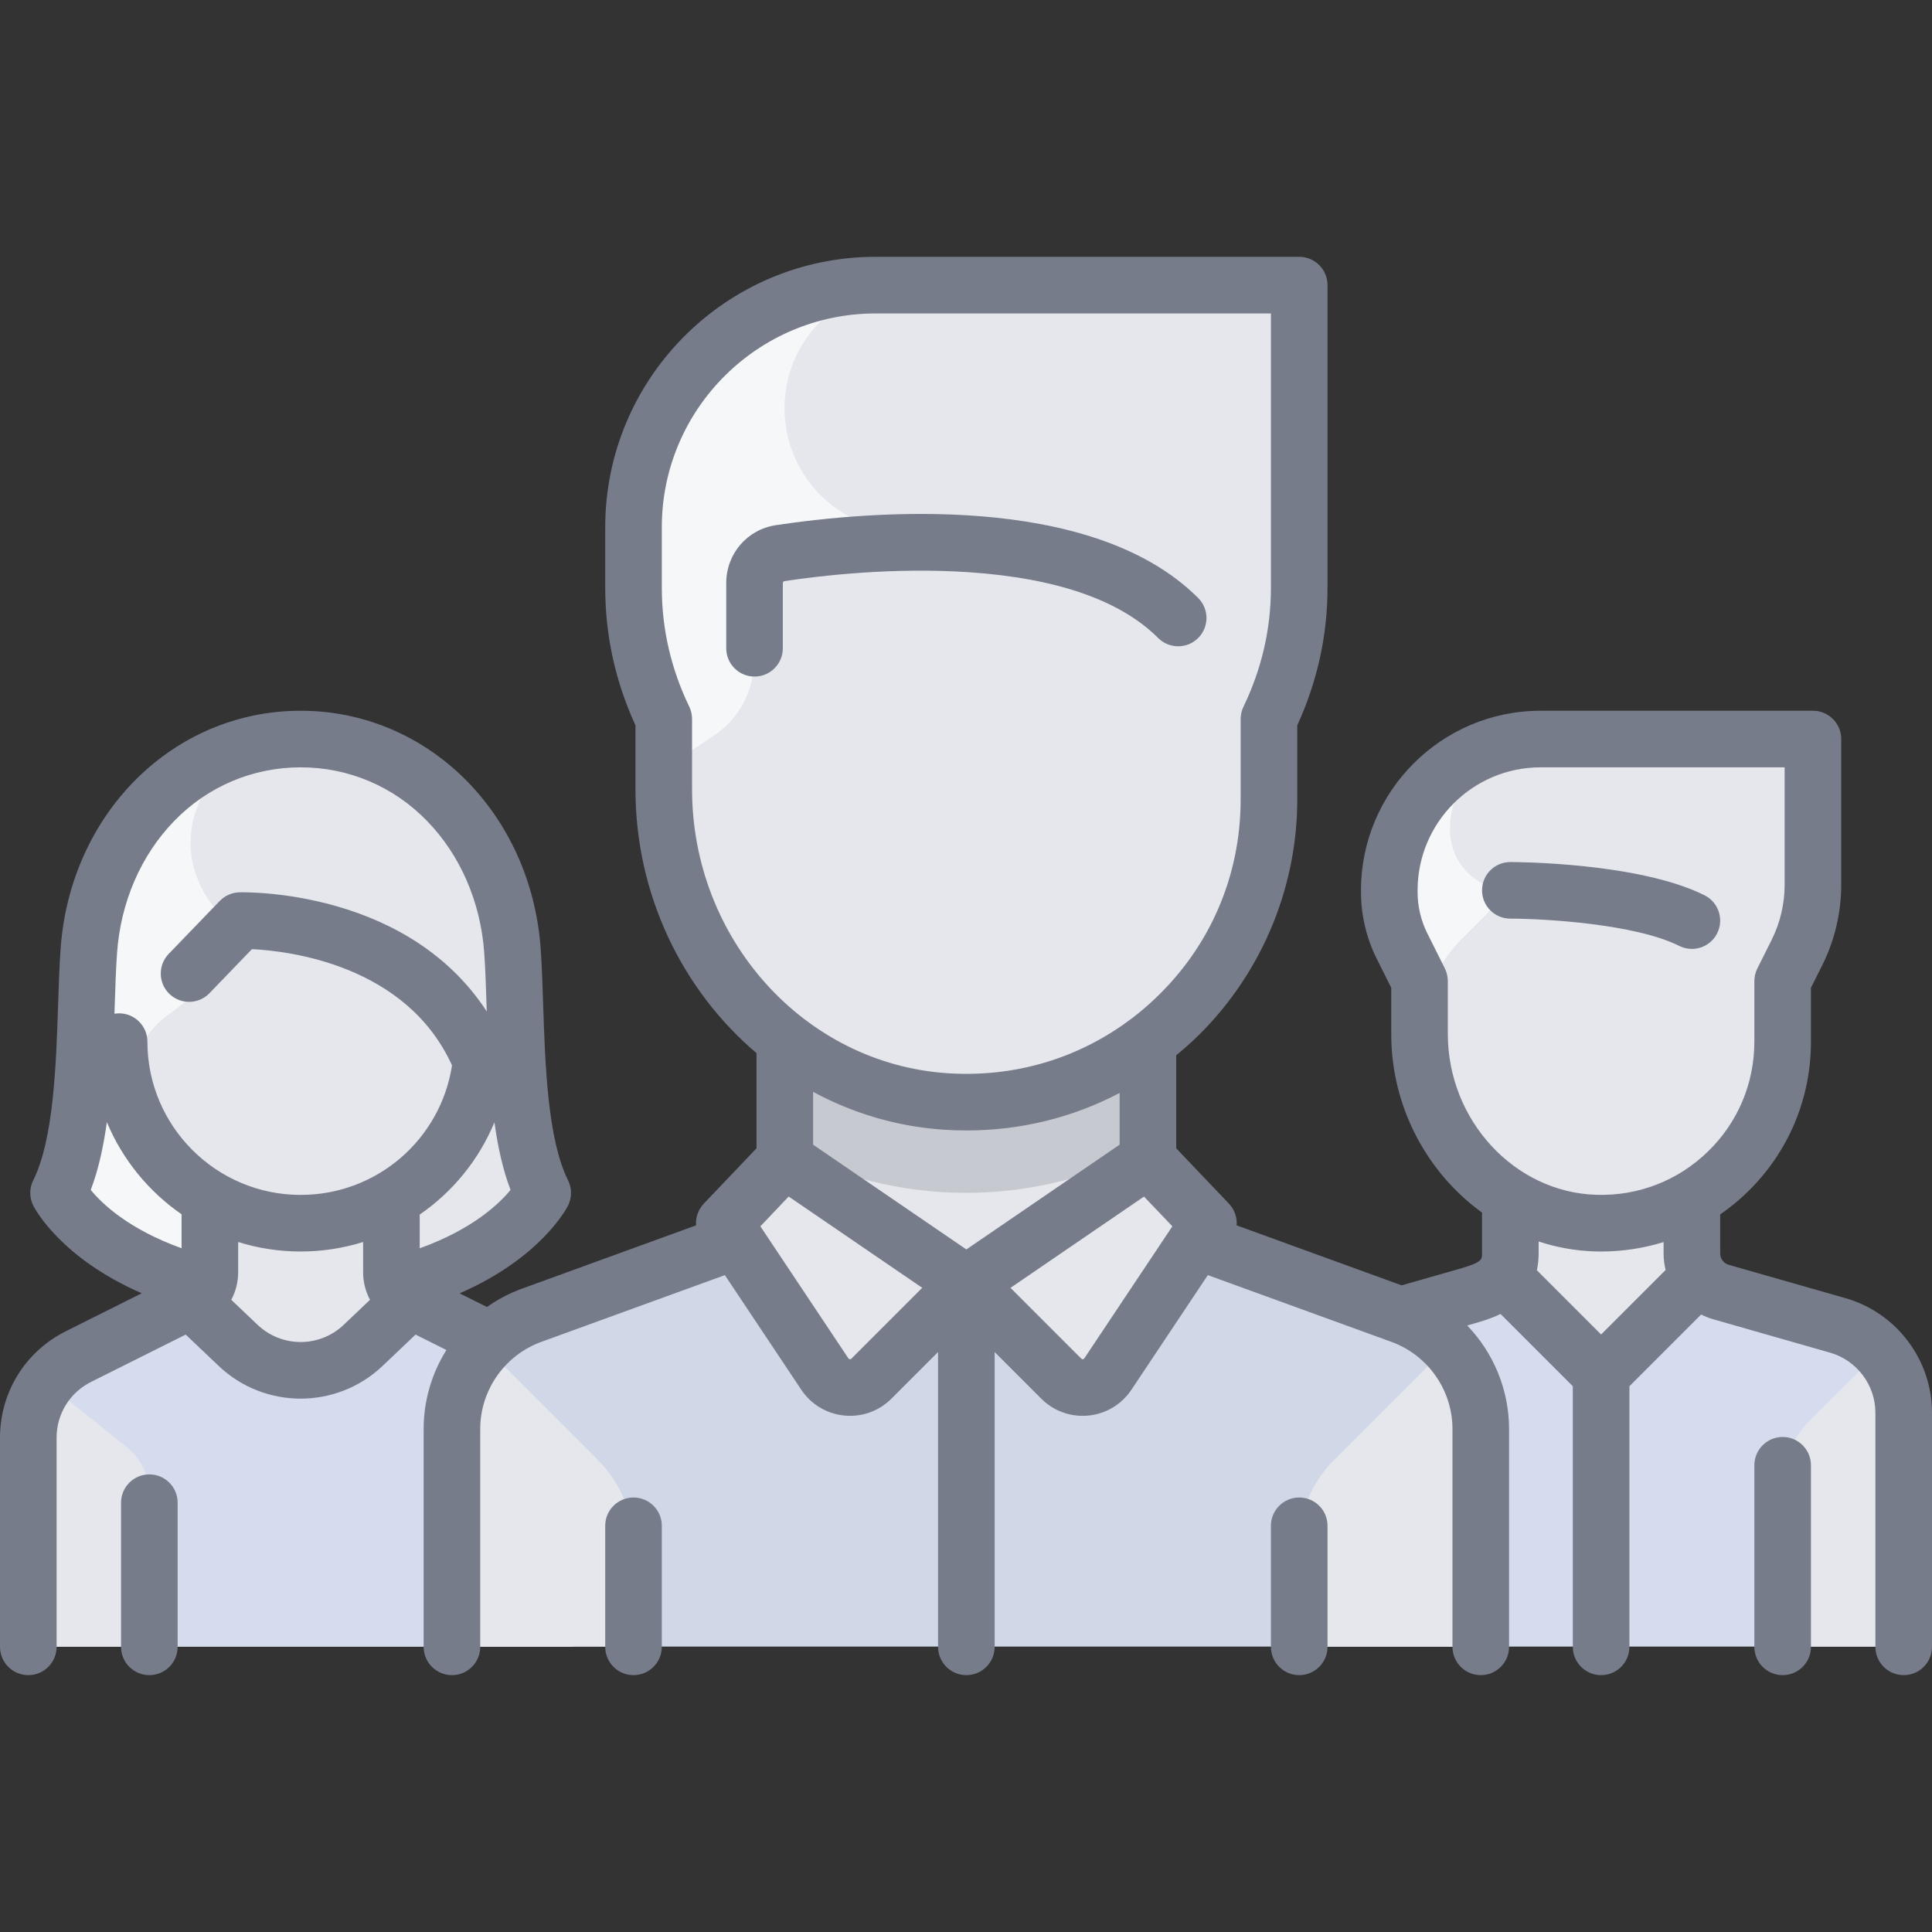 <svg width="58" height="58" viewBox="0 0 58 58" fill="none" xmlns="http://www.w3.org/2000/svg">
<rect x="0" y="0" width="58" height="58" fill="#333333" stroke="none"/>
<path d="M15.379 28.546C15.13 25.044 12.533 22.189 9.022 22.189C5.512 22.189 2.915 25.044 2.666 28.546C2.517 30.633 2.666 33.994 1.758 35.81C1.758 35.81 2.666 37.626 6.015 38.537L12.048 38.534C15.379 37.626 16.287 35.81 16.287 35.81C15.379 33.994 15.527 30.633 15.379 28.546Z" fill="#E6E7EC"/>
<path d="M8.114 28.546C4.615 26.796 5.335 23.368 7.828 22.307C4.936 22.871 2.885 25.454 2.666 28.546C2.517 30.633 2.666 33.994 1.758 35.81C1.758 35.81 2.666 37.626 6.015 38.537L8.883 38.536L8.114 28.546Z" fill="#F6F7F8"/>
<path d="M15.689 40.72L12.75 39.251C12.135 38.943 11.746 38.315 11.746 37.627L11.746 34.902H6.298V37.627C6.298 38.314 5.909 38.943 5.294 39.251L2.355 40.72C1.433 41.182 0.85 42.125 0.85 43.157V49.431H17.195V43.157C17.195 42.125 16.612 41.182 15.689 40.72Z" fill="#E6E7EC"/>
<path d="M17.195 43.157C17.195 42.125 16.612 41.182 15.689 40.72L12.751 39.251C12.581 39.166 12.434 39.054 12.303 38.926L11.261 40.086C10.03 41.456 8.015 41.456 6.784 40.086L5.742 38.926C5.611 39.054 5.463 39.166 5.294 39.251L2.356 40.72C1.433 41.182 0.85 42.125 0.85 43.157V49.431H17.195L17.195 43.157Z" fill="#D5DCED"/>
<path d="M9.022 36.718C6.941 36.718 5.133 35.552 4.215 33.837C3.591 32.671 3.998 31.208 5.079 30.447C5.286 30.3 5.501 30.134 5.712 29.946C6.361 29.366 6.741 28.755 6.956 28.308C7.139 27.924 7.562 27.707 7.974 27.812C11.181 28.629 13.361 30.299 14.147 30.976C14.355 31.155 14.476 31.42 14.454 31.695C14.238 34.505 11.889 36.718 9.022 36.718Z" fill="#E6E7EC"/>
<path d="M14.146 30.975C13.359 30.298 11.181 28.63 7.978 27.813C7.564 27.707 7.139 27.925 6.954 28.311C6.791 28.649 6.523 29.081 6.124 29.522C6.124 29.523 6.124 29.524 6.124 29.525C6 29.665 5.868 29.806 5.712 29.946C5.509 30.126 5.306 30.289 5.105 30.428C3.823 31.315 3.631 32.941 4.416 34.176C5.242 35.476 6.607 36.399 8.196 36.642C7.109 35.902 6.298 34.899 6.298 33.086V32.384C6.504 32.232 6.712 32.08 6.921 31.894C7.425 31.444 7.866 30.923 8.219 30.362C10.665 31.125 12.324 32.397 12.952 32.937C13.124 33.088 13.366 33.301 13.865 33.77C14.186 33.264 14.409 32.28 14.454 31.693C14.476 31.419 14.354 31.154 14.146 30.975Z" fill="#E6E7EC"/>
<path d="M1.403 41.52C1.053 41.984 0.85 42.554 0.85 43.157V49.431H4.482V44.856C4.482 44.304 4.231 43.782 3.8 43.438L1.403 41.52Z" fill="#E6E7EC"/>
<path d="M16.642 41.52C16.991 41.984 17.195 42.554 17.195 43.157V49.431H13.563V44.856C13.563 44.304 13.813 43.782 14.244 43.438L16.642 41.52Z" fill="#E6E7EC"/>
<path d="M41.713 25.821V26.459C41.713 27.239 41.839 28.015 42.086 28.756L43.529 33.086H46.253V23.097H44.437C42.933 23.097 41.713 24.317 41.713 25.821Z" fill="#F6F7F8"/>
<path d="M54.217 27.463L52.61 33.086L45.345 26.73C44.342 26.73 43.529 25.916 43.529 24.913C43.529 23.409 44.749 22.189 46.254 22.189H54.426V25.966C54.426 26.473 54.356 26.977 54.217 27.463Z" fill="#E6E7EC"/>
<path d="M50.794 35.81H45.345V41.259H50.794V35.81Z" fill="#E6E7EC"/>
<path d="M55.175 39.265L50.794 38.013L48.07 41.258L45.346 38.013L40.965 39.265C39.795 39.599 38.989 40.668 38.989 41.884V49.431H57.151V41.884C57.151 40.668 56.344 39.599 55.175 39.265Z" fill="#D5DCED"/>
<path d="M48.07 36.718C45.06 36.718 42.621 34.279 42.621 31.27C42.621 30.107 43.083 28.992 43.905 28.169L44.8 27.275C45.148 26.926 45.625 26.726 46.118 26.741C49.021 26.833 51.59 27.455 52.995 28.826C53.339 29.162 53.518 29.632 53.518 30.113V31.27C53.518 34.279 51.079 36.718 48.07 36.718Z" fill="#E6E7EC"/>
<path d="M45.345 31.27C45.345 30.222 46.225 29.39 47.27 29.456C49.104 29.573 51.824 29.88 53.493 30.682C53.438 30.299 53.274 29.099 52.995 28.826C51.59 27.455 49.021 26.833 46.118 26.741H46.118C45.625 26.726 45.148 26.926 44.8 27.275L43.905 28.169C43.083 28.992 42.621 30.107 42.621 31.27C42.621 33.755 44.286 35.846 46.56 36.502C45.803 35.568 45.345 34.383 45.345 33.086V31.27H45.345Z" fill="#E6E7EC"/>
<path d="M53.518 44.59C53.518 43.867 53.805 43.174 54.316 42.663L56.654 40.326C56.966 40.773 57.15 41.31 57.15 41.884V49.431H53.518V44.59Z" fill="#E6E7EC"/>
<path d="M42.046 39.481L34.449 36.718L29 38.534L23.552 36.718L15.954 39.481C14.518 40.003 13.563 41.367 13.563 42.895V49.431H44.437V42.895C44.437 41.367 43.482 40.003 42.046 39.481Z" fill="#D0D7E6"/>
<path d="M43.46 40.42C44.073 41.078 44.437 41.955 44.437 42.895V49.431H38.989V46.396C38.989 45.432 39.371 44.508 40.053 43.827L43.46 40.42Z" fill="#E6E7EC"/>
<path d="M38.989 17.991V10.384C38.989 9.381 38.176 8.568 37.173 8.568H26.276C22.264 8.568 19.011 11.82 19.011 15.832V17.991C19.011 18.967 19.168 19.937 19.477 20.863L19.779 21.77C19.872 22.047 19.919 22.338 19.919 22.631V23.097H38.081V22.631C38.081 22.338 38.128 22.047 38.22 21.77L38.523 20.863C38.831 19.937 38.989 18.967 38.989 17.991Z" fill="#F6F7F8"/>
<path d="M23.552 12.257C23.552 14.294 25.203 15.946 27.241 15.946H27.751L27.998 23.097H38.081V22.631C38.081 22.338 38.128 22.047 38.221 21.77L38.523 20.863C38.832 19.937 38.989 18.967 38.989 17.991V10.384C38.989 9.381 38.176 8.568 37.173 8.568H27.241C25.203 8.568 23.552 10.22 23.552 12.257Z" fill="#E6E7EC"/>
<path d="M34.447 30.361H23.551V38.533H34.447V30.361Z" fill="#E6E7EC"/>
<path d="M23.552 34.471C25.183 35.322 27.033 35.81 29 35.81C30.967 35.81 32.818 35.322 34.449 34.471V30.362H23.552V34.471Z" fill="#C7C9D0"/>
<path d="M29 38.534L26.104 41.431C25.715 41.82 25.071 41.776 24.738 41.337L21.735 37.381L22.521 35.725C22.753 35.237 23.357 35.058 23.818 35.342L29 38.534Z" fill="#E6E7EC"/>
<path d="M29 38.534L31.896 41.431C32.285 41.82 32.929 41.776 33.262 41.337L36.265 37.381L35.479 35.725C35.247 35.237 34.643 35.058 34.182 35.342L29 38.534Z" fill="#E6E7EC"/>
<path d="M29 33.086C23.985 33.086 19.919 29.02 19.919 24.005V23.097L21.43 22.09C22.188 21.585 22.643 20.734 22.643 19.823V16.741C22.643 16.741 29.908 14.016 35.357 18.557C35.357 18.557 35.357 19.175 35.357 19.823C35.357 20.733 35.812 21.584 36.57 22.09L38.081 23.097V24.005C38.081 29.02 34.015 33.086 29 33.086Z" fill="#E6E7EC"/>
<path d="M14.54 40.42C13.927 41.078 13.563 41.955 13.563 42.895V49.431H19.011V46.396C19.011 45.432 18.629 44.508 17.947 43.827L14.54 40.42Z" fill="#E6E7EC"/>
<path d="M26.965 18.923C28.94 18.675 32.396 18.533 35.356 19.822C35.356 19.458 35.356 18.557 35.356 18.557C29.908 14.016 22.643 16.741 22.643 16.741V19.823C22.643 20.734 22.188 21.584 21.43 22.09L19.919 23.097V24.005C19.919 28.648 23.406 32.47 27.903 33.013H27.903C26.336 31.381 25.368 29.17 25.368 26.729V20.727C25.368 19.807 26.052 19.038 26.965 18.923Z" fill="#E6E7EC"/>
<path d="M50.412 28.397C50.534 28.458 50.663 28.487 50.791 28.487C51.103 28.487 51.403 28.315 51.551 28.017C51.761 27.597 51.591 27.087 51.172 26.877C49.198 25.89 45.498 25.879 45.341 25.879C44.872 25.879 44.492 26.259 44.492 26.729C44.492 27.198 44.872 27.578 45.341 27.578C46.296 27.578 49.068 27.725 50.412 28.397Z" fill="#777C8B"/>
<path d="M55.407 38.973L51.898 37.971C51.747 37.927 51.641 37.787 51.641 37.63V36.458C51.926 36.261 52.199 36.039 52.453 35.792C53.687 34.595 54.366 32.989 54.366 31.271V29.654L54.706 28.976C55.078 28.231 55.275 27.397 55.275 26.565V22.186C55.275 21.717 54.894 21.337 54.425 21.337H46.249C43.276 21.337 40.858 23.756 40.858 26.728V26.779C40.858 27.471 41.021 28.165 41.331 28.784L41.766 29.654V31.042C41.766 33.241 42.85 35.215 44.491 36.402L44.492 37.629C44.492 37.819 44.492 37.897 43.79 38.098L42.078 38.587L37.125 36.786C37.143 36.552 37.064 36.314 36.894 36.135L35.311 34.473V31.681C35.478 31.544 35.643 31.402 35.803 31.252C37.8 29.381 38.945 26.738 38.945 24.003V21.774C39.547 20.462 39.853 19.074 39.853 17.644V8.56C39.853 8.091 39.473 7.71 39.003 7.71H26.285C21.81 7.71 18.169 11.352 18.169 15.827V17.644C18.169 19.074 18.474 20.462 19.077 21.774V23.692C19.077 26.868 20.489 29.729 22.711 31.616V34.473L21.128 36.135C20.957 36.315 20.879 36.552 20.896 36.786L15.669 38.687C15.29 38.824 14.938 39.011 14.619 39.237L13.798 38.827C16.241 37.763 17.015 36.267 17.053 36.193C17.172 35.954 17.172 35.672 17.053 35.433C16.44 34.208 16.366 31.962 16.306 30.158C16.286 29.558 16.268 28.99 16.232 28.485C15.942 24.41 12.844 21.337 9.025 21.337C5.207 21.337 2.108 24.41 1.819 28.485C1.783 28.99 1.764 29.558 1.744 30.159C1.685 31.963 1.611 34.208 0.998 35.433C0.878 35.672 0.878 35.953 0.998 36.193C1.035 36.267 1.808 37.76 4.256 38.825L1.976 39.965C0.757 40.574 0 41.8 0 43.162V49.439C0 49.908 0.38 50.289 0.85 50.289C1.319 50.289 1.699 49.908 1.699 49.439V43.162C1.699 42.447 2.096 41.804 2.736 41.485L5.575 40.065L6.563 41.004C7.253 41.66 8.139 41.988 9.025 41.988C9.911 41.988 10.798 41.66 11.488 41.004L12.475 40.065L13.401 40.528C12.965 41.225 12.718 42.043 12.718 42.9V49.439C12.718 49.908 13.098 50.289 13.568 50.289C14.037 50.289 14.417 49.908 14.417 49.439V42.9C14.417 41.734 15.153 40.682 16.25 40.284L21.761 38.28L24.055 41.721C24.349 42.161 24.819 42.443 25.345 42.495C25.404 42.501 25.462 42.504 25.52 42.504C25.984 42.504 26.429 42.321 26.761 41.989L28.161 40.589V49.439C28.161 49.909 28.541 50.289 29.011 50.289C29.48 50.289 29.86 49.909 29.86 49.439V40.589L31.26 41.989C31.592 42.322 32.037 42.504 32.501 42.504C32.559 42.504 32.618 42.501 32.676 42.496C33.203 42.444 33.673 42.161 33.966 41.721L36.26 38.28L41.772 40.284C42.868 40.682 43.604 41.734 43.604 42.9V49.44C43.604 49.909 43.985 50.289 44.454 50.289C44.923 50.289 45.303 49.909 45.303 49.44V42.9C45.303 41.719 44.834 40.611 44.047 39.792L44.257 39.732C44.468 39.671 44.757 39.589 45.047 39.446L47.217 41.616V49.44C47.217 49.909 47.597 50.289 48.066 50.289C48.535 50.289 48.916 49.909 48.916 49.44V41.616L51.07 39.462C51.184 39.52 51.305 39.569 51.431 39.605L54.94 40.608C55.741 40.836 56.301 41.578 56.301 42.411V49.44C56.301 49.909 56.681 50.289 57.15 50.289C57.62 50.289 58 49.909 58 49.44V42.411C58 40.823 56.934 39.41 55.407 38.973ZM12.6 37.475L12.6 36.462C13.589 35.782 14.374 34.824 14.843 33.693C14.945 34.424 15.095 35.117 15.327 35.722C14.989 36.135 14.188 36.904 12.6 37.475ZM3.514 28.606C3.623 27.079 4.233 25.672 5.232 24.644C6.24 23.607 7.587 23.036 9.026 23.036C10.464 23.036 11.811 23.607 12.819 24.644C13.819 25.672 14.429 27.079 14.537 28.606C14.571 29.079 14.589 29.631 14.608 30.215C14.61 30.265 14.612 30.316 14.613 30.366C13.689 28.942 12.261 27.892 10.417 27.3C8.713 26.752 7.247 26.786 7.185 26.788C6.963 26.794 6.752 26.887 6.597 27.047L5.064 28.637C4.739 28.975 4.748 29.513 5.086 29.838C5.424 30.164 5.962 30.154 6.288 29.817L7.563 28.494C8.662 28.547 12.196 28.958 13.57 31.985C13.224 34.215 11.307 35.872 9.026 35.872C6.489 35.872 4.425 33.808 4.425 31.271C4.425 30.802 4.044 30.421 3.575 30.421C3.528 30.421 3.481 30.426 3.436 30.433C3.438 30.36 3.441 30.287 3.443 30.215C3.462 29.631 3.48 29.079 3.514 28.606ZM2.724 35.722C2.956 35.116 3.106 34.421 3.208 33.688C3.677 34.811 4.461 35.77 5.451 36.454V37.473C3.861 36.901 3.064 36.138 2.724 35.722ZM7.733 39.772L6.943 39.021C7.077 38.771 7.15 38.488 7.15 38.191V37.286C7.743 37.471 8.373 37.571 9.026 37.571C9.678 37.571 10.307 37.471 10.901 37.286L10.901 38.191C10.901 38.488 10.974 38.771 11.108 39.021L10.318 39.772C9.593 40.461 8.458 40.46 7.733 39.772ZM20.776 23.692V21.584C20.776 21.456 20.747 21.33 20.692 21.215C20.145 20.083 19.868 18.881 19.868 17.644V15.827C19.868 12.289 22.747 9.41 26.285 9.41H38.154V17.644C38.154 18.881 37.877 20.083 37.33 21.215C37.274 21.33 37.245 21.456 37.245 21.584V24.003C37.245 26.304 36.321 28.438 34.641 30.012C34.431 30.209 34.214 30.393 33.989 30.565C33.984 30.568 33.979 30.572 33.974 30.575C32.401 31.77 30.474 32.35 28.461 32.22C24.152 31.941 20.776 28.195 20.776 23.692ZM28.351 33.916C28.575 33.93 28.798 33.937 29.02 33.937C30.644 33.937 32.208 33.549 33.612 32.812V34.364L29.011 37.509L24.41 34.364V32.778C25.6 33.421 26.933 33.824 28.351 33.916ZM25.56 40.787C25.554 40.793 25.54 40.807 25.512 40.804C25.485 40.802 25.474 40.785 25.469 40.778L22.827 36.815L23.677 35.921L27.686 38.661L25.56 40.787ZM32.552 40.779C32.547 40.785 32.537 40.802 32.509 40.804C32.481 40.808 32.468 40.793 32.462 40.788L30.336 38.662L34.344 35.922L35.195 36.815L32.552 40.779ZM43.465 31.042V29.454C43.465 29.322 43.434 29.192 43.376 29.074L42.851 28.024C42.658 27.64 42.557 27.209 42.557 26.779V26.729C42.557 24.692 44.213 23.036 46.249 23.036H53.576V26.565C53.576 27.135 53.441 27.706 53.186 28.216L52.757 29.074C52.698 29.192 52.667 29.322 52.667 29.454V31.271C52.667 32.526 52.171 33.699 51.27 34.573C50.37 35.447 49.18 35.908 47.924 35.869C45.465 35.796 43.465 33.63 43.465 31.042ZM47.873 37.568C47.938 37.57 48.003 37.571 48.069 37.571C48.713 37.571 49.343 37.473 49.942 37.288V37.63C49.942 37.799 49.963 37.965 50.003 38.125L48.066 40.062L46.138 38.134C46.172 37.981 46.191 37.814 46.191 37.629L46.191 37.271C46.726 37.446 47.289 37.55 47.873 37.568Z" fill="#777C8B"/>
<path d="M53.517 43.139C53.047 43.139 52.667 43.519 52.667 43.989V49.439C52.667 49.908 53.047 50.289 53.517 50.289C53.986 50.289 54.366 49.908 54.366 49.439V43.989C54.366 43.519 53.986 43.139 53.517 43.139Z" fill="#777C8B"/>
<path d="M4.483 44.262C4.014 44.262 3.634 44.642 3.634 45.112V49.439C3.634 49.908 4.014 50.289 4.483 50.289C4.953 50.289 5.333 49.908 5.333 49.439V45.112C5.333 44.642 4.953 44.262 4.483 44.262Z" fill="#777C8B"/>
<path d="M23.501 17.504C23.501 17.475 23.52 17.45 23.546 17.446C24.641 17.281 26.814 17.027 29.065 17.177C31.715 17.353 33.634 18.018 34.769 19.154C35.101 19.485 35.639 19.485 35.97 19.154C36.302 18.822 36.302 18.284 35.97 17.952C32.757 14.739 26.034 15.353 23.292 15.766C22.429 15.896 21.802 16.627 21.802 17.504V19.461C21.802 19.93 22.182 20.311 22.652 20.311C23.121 20.311 23.501 19.93 23.501 19.461V17.504Z" fill="#777C8B"/>
<path d="M19.018 44.956C18.549 44.956 18.169 45.336 18.169 45.805V49.439C18.169 49.908 18.549 50.289 19.018 50.289C19.487 50.289 19.868 49.908 19.868 49.439V45.805C19.868 45.336 19.487 44.956 19.018 44.956Z" fill="#777C8B"/>
<path d="M39.003 44.956C38.534 44.956 38.154 45.336 38.154 45.805V49.439C38.154 49.908 38.534 50.289 39.003 50.289C39.473 50.289 39.853 49.908 39.853 49.439V45.805C39.853 45.336 39.473 44.956 39.003 44.956Z" fill="#777C8B"/>
</svg>
